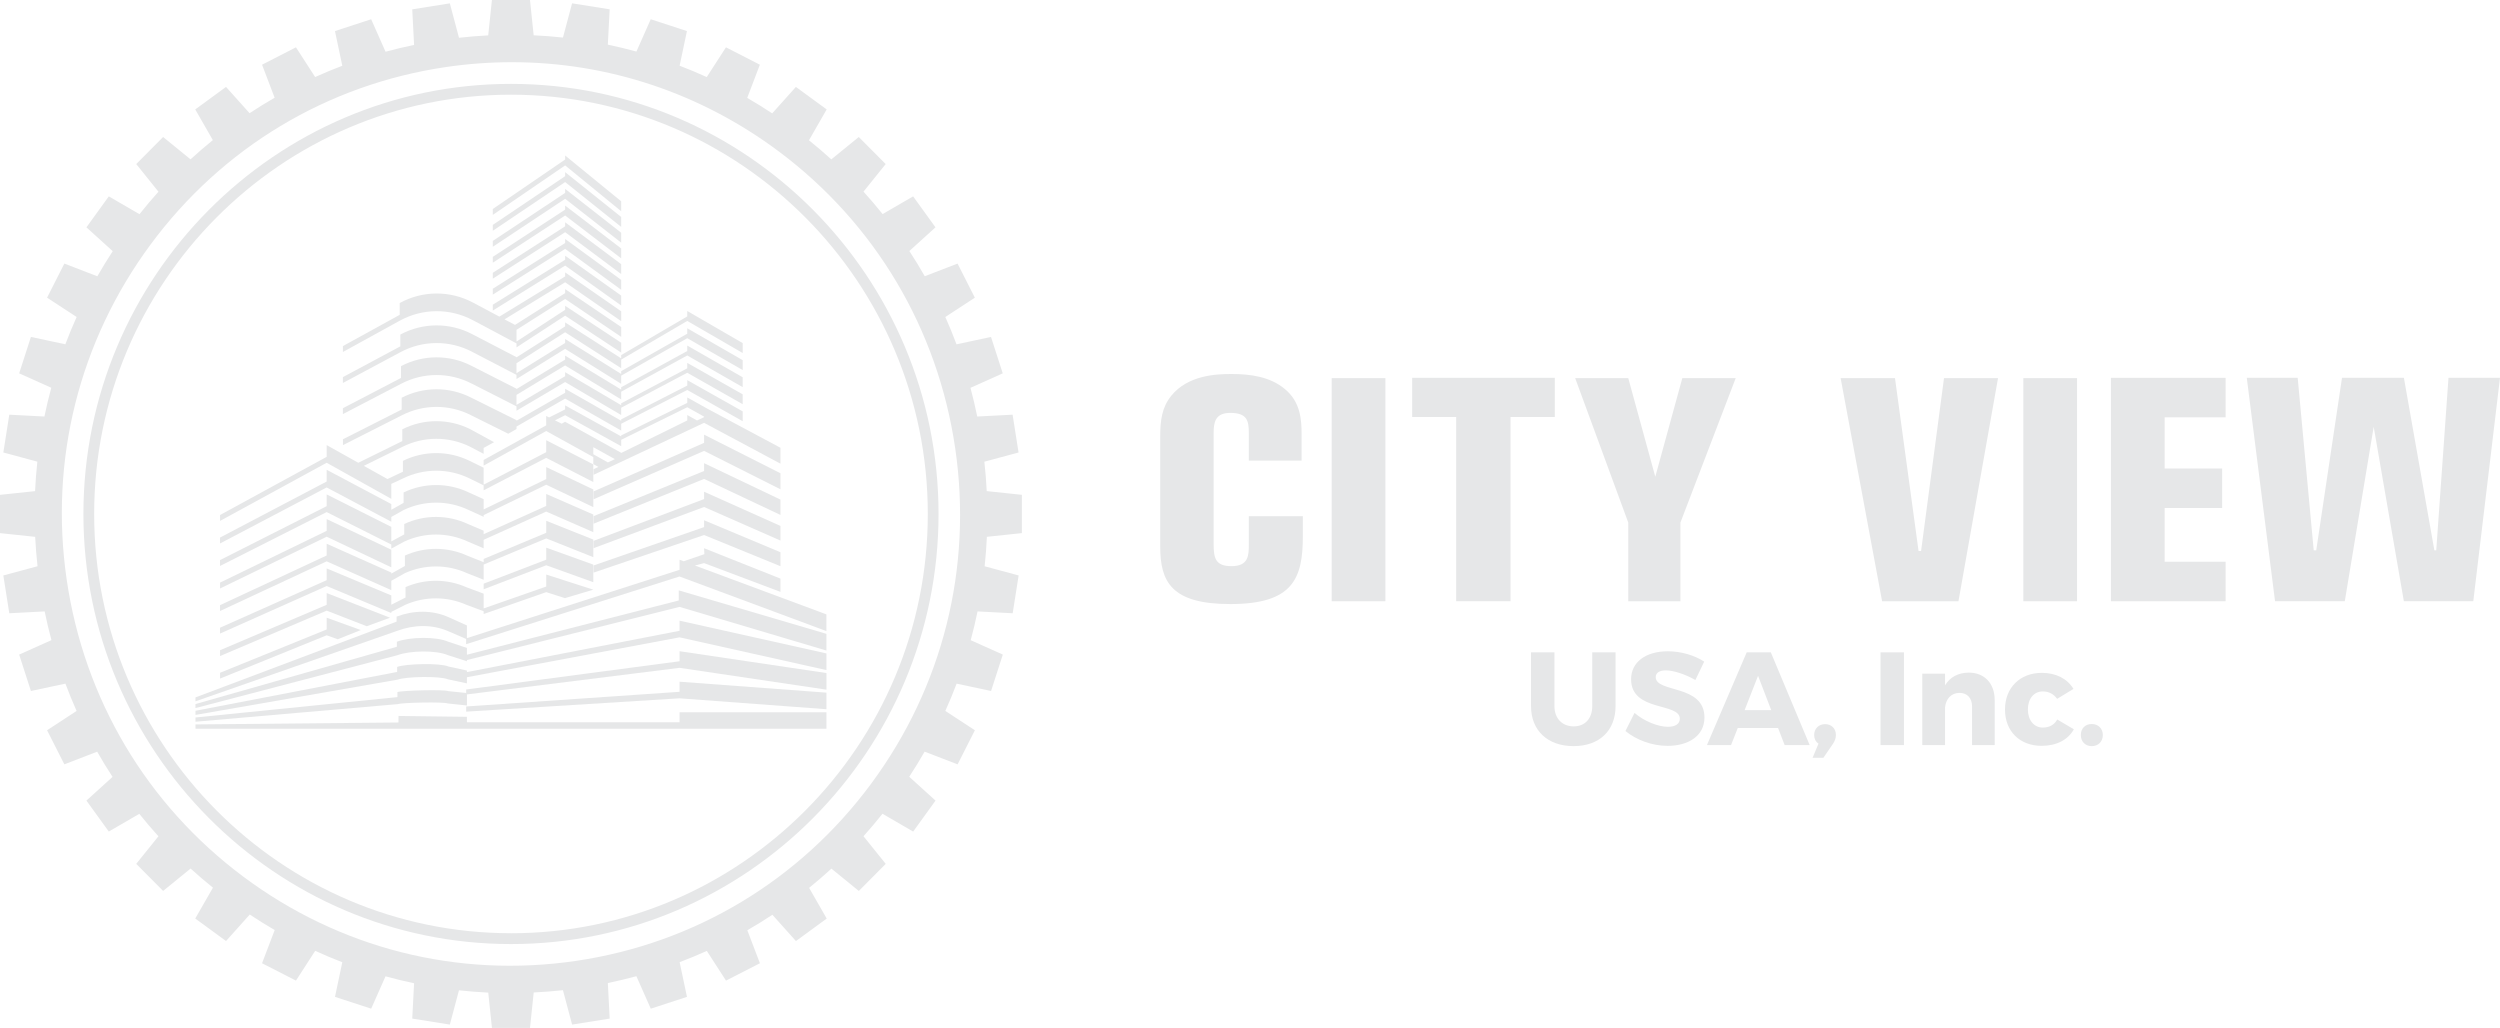 <svg width="197" height="81" viewBox="0 0 197 81" fill="none" xmlns="http://www.w3.org/2000/svg">
<path d="M48.949 16.644V15.862L44.533 12.253V12.57L38.832 16.468V16.934L44.533 13.034L48.949 16.644Z" fill="#E6E7E8"/>
<path d="M48.949 17.879V17.096L44.533 13.565V13.882L38.832 17.721V18.185L44.533 14.346L48.949 17.879Z" fill="#E6E7E8"/>
<path d="M48.949 19.12V18.34L44.533 14.885V15.201L38.832 18.983V19.445L44.533 15.665L48.949 19.12Z" fill="#E6E7E8"/>
<path d="M48.949 20.358V19.578L44.533 16.201V16.517L38.832 20.24V20.702L44.533 16.981L48.949 20.358Z" fill="#E6E7E8"/>
<path d="M48.949 21.596V20.816L44.533 17.517V17.833L38.832 21.496V21.959L44.533 18.297L48.949 21.596Z" fill="#E6E7E8"/>
<path d="M48.949 22.834V22.055L44.533 18.832V19.149L38.832 22.753V23.215L44.533 19.611L48.949 22.834Z" fill="#E6E7E8"/>
<path d="M48.949 24.072V23.293L44.533 20.15V20.467L38.832 24.009V24.472L44.533 20.927L48.949 24.072Z" fill="#E6E7E8"/>
<path d="M37.258 25.23L40.701 27.06V27.373L44.533 24.875L48.951 27.786V27.009L44.533 24.098V24.414L40.701 26.912V25.989L44.533 23.559L48.951 26.546V25.769L44.533 22.782V23.098L40.582 25.603L39.755 25.165L44.533 22.243L48.951 25.308V24.531L44.533 21.466V21.782L39.351 24.949L37.258 23.837C35.452 22.878 33.288 22.893 31.497 23.879V24.809L27.022 27.271V27.735L31.497 25.273C33.288 24.287 35.452 24.27 37.258 25.23Z" fill="#E6E7E8"/>
<path d="M37.203 27.723L40.699 29.539V29.869L44.531 27.49L48.949 30.245V29.602L54.156 26.65L58.524 29.161V28.38L54.156 25.869V26.296L48.949 29.247V29.468L44.531 26.712V27.029L40.699 29.408V28.621L44.531 26.182L48.949 29.015V28.338L54.156 25.29L58.524 27.818V27.036L54.156 24.507V24.934L48.949 27.983V28.238L44.531 25.405V25.722L40.699 28.16V28.143L37.203 26.328C35.428 25.4 33.31 25.413 31.546 26.363V27.293L27.02 29.717V30.179L31.546 27.756C33.308 26.804 35.426 26.792 37.203 27.72" fill="#E6E7E8"/>
<path d="M37.149 30.216L40.699 32.02V32.365L44.531 30.105L48.949 32.704V32.13L54.156 29.373L58.522 31.851V31.073L54.156 28.596V29.023L48.949 31.78V31.929L44.531 29.329V29.646L40.699 31.907V31.117L44.531 28.797L48.949 31.475V30.867L54.156 28.011L58.522 30.506V29.727L54.156 27.232V27.659L48.949 30.515V30.699L44.531 28.022V28.338L40.699 30.658V30.628L37.149 28.824C35.404 27.927 33.332 27.937 31.598 28.853V29.783L27.02 32.167V32.63L31.598 30.247C33.332 29.331 35.404 29.32 37.149 30.218" fill="#E6E7E8"/>
<path d="M37.095 32.709L40.05 34.178L40.701 33.807V33.612L44.533 31.41L48.951 33.932V33.392L54.158 30.731L58.524 33.192V32.416L54.158 29.956V30.382L48.951 33.043V33.156L44.533 30.635V30.951L40.701 33.153V33.109L37.097 31.319C35.383 30.452 33.357 30.46 31.652 31.341V32.271L27.024 34.614V35.075L31.652 32.731C33.357 31.851 35.383 31.842 37.097 32.708" fill="#E6E7E8"/>
<path d="M30.835 39.311V38.13L31.751 37.703C33.399 36.892 35.332 36.889 36.985 37.693L38.11 38.244V38.638L43.041 36.078L46.752 37.985V36.594L43.041 34.687V35.632L38.11 38.193V36.855L36.985 36.305C35.332 35.5 33.399 35.504 31.751 36.315V37.172L30.532 37.749L28.67 36.709L31.699 35.217C33.376 34.371 35.356 34.366 37.039 35.2L38.11 35.763V35.297L38.932 34.843L37.041 33.812C35.357 32.975 33.377 32.982 31.701 33.829V34.758L28.234 36.466L25.742 35.074V36L17.338 40.583V41.048L25.742 36.466L30.837 39.311H30.835Z" fill="#E6E7E8"/>
<path d="M30.835 41.109V40.735L31.803 40.191C33.423 39.415 35.31 39.414 36.933 40.188L38.112 40.726V40.589L43.043 38.196L46.754 39.961V38.57L43.043 36.806V37.751L38.112 40.144V39.337L36.933 38.801C35.31 38.027 33.425 38.028 31.803 38.804V39.627L30.835 40.171V39.72L25.741 37.019V37.945L17.336 42.361V42.826L25.741 38.411L30.835 41.112V41.109Z" fill="#E6E7E8"/>
<path d="M30.835 42.907V43.231L31.854 42.677C33.445 41.935 35.285 41.937 36.878 42.681L38.11 43.206V42.538L43.041 40.313L46.752 41.934V40.545L43.041 38.924V39.869L38.11 42.095V41.819L36.878 41.294C35.285 40.55 33.445 40.548 31.854 41.29V42.111L30.835 42.665V41.517L25.741 38.96V39.886L17.336 44.135V44.599L25.741 40.352L30.835 42.909V42.907Z" fill="#E6E7E8"/>
<path d="M30.835 44.706V43.318L25.742 40.904V41.831L17.338 45.91V46.373L25.742 42.293L30.835 44.706Z" fill="#E6E7E8"/>
<path d="M30.835 46.505V45.765L31.906 45.164C33.468 44.457 35.263 44.461 36.824 45.174L38.112 45.685V44.486L43.043 42.428L46.754 43.905V42.518L43.043 41.041V41.986L38.112 44.044V44.3L36.824 43.788C35.263 43.075 33.468 43.072 31.906 43.778V44.6L30.835 45.201V45.118L25.741 42.847V43.773L17.336 47.687V48.148L25.741 44.234L30.835 46.505Z" fill="#E6E7E8"/>
<path d="M30.835 48.303V48.215L31.956 47.65C33.49 46.979 35.238 46.984 36.77 47.666L38.112 48.166V48.385L43.043 46.66L44.518 47.133L46.754 46.466L43.043 45.275V46.22L38.112 47.944V46.781L36.77 46.281C35.239 45.599 33.49 45.593 31.956 46.264V47.087L30.835 47.653V46.92L25.741 44.792V45.719L17.336 49.465V49.926L25.741 46.179L30.835 48.307V48.303Z" fill="#E6E7E8"/>
<path d="M28.899 49.348L30.731 48.676L25.742 46.733V47.66L17.338 51.238V51.697L25.742 48.119L28.899 49.348Z" fill="#E6E7E8"/>
<path d="M26.611 50.374L28.429 49.648L25.742 48.676V49.602L17.338 53.015V53.472L25.742 50.061L26.611 50.374Z" fill="#E6E7E8"/>
<path d="M43.043 44.103L38.112 45.993V46.435L43.043 44.544L46.752 45.878V44.491L43.043 43.157V44.103Z" fill="#E6E7E8"/>
<path d="M61.5 35.285L55.736 32.203L54.157 31.319V31.746L48.949 34.31V34.388L44.531 31.944V32.261L43.272 32.895L43.036 32.779L43.041 33.517L38.11 36.244V36.691L43.041 33.964L46.752 36.015V36.569L47.151 36.792L46.769 36.972V37.417L55.481 33.319L61.5 36.537V35.283V35.285ZM46.752 35.795V35.238L48.453 36.179L47.902 36.438L46.752 35.795ZM54.926 33.134L54.157 32.704V33.131L48.953 35.693L48.949 35.68L44.531 33.236L44.262 33.387L43.73 33.123L44.533 32.718L48.951 35.161V34.655L54.158 32.091L55.481 32.831V32.872L54.928 33.133L54.926 33.134Z" fill="#E6E7E8"/>
<path d="M61.5 37.293L55.481 34.25V34.897L46.769 38.726V39.344L55.481 35.529L61.5 38.557V37.293Z" fill="#E6E7E8"/>
<path d="M61.5 39.368L55.481 36.499V37.114L46.769 40.675V41.271L55.481 37.739L61.5 40.577V39.368Z" fill="#E6E7E8"/>
<path d="M61.5 41.443L55.481 38.748V39.327L46.769 42.621V43.197L55.481 39.95L61.5 42.597V41.443Z" fill="#E6E7E8"/>
<path d="M55.481 41.536L46.769 44.56V45.124L55.481 42.16L61.5 44.618V43.517L55.481 40.997V41.536Z" fill="#E6E7E8"/>
<path d="M54.773 44.559L55.481 44.373L61.5 46.64V45.594L55.481 43.201L55.505 43.668L53.875 44.227L53.549 44.107V44.901L36.794 50.285V49.287L35.364 48.642C34.064 48.054 32.586 48.085 31.251 48.588V48.984L15.403 54.956V55.264L23.353 52.486L31.303 49.709C32.606 49.225 34.044 49.184 35.32 49.738L36.73 50.349V50.762L53.545 45.428L65.12 49.729V48.412L54.768 44.566L54.773 44.559Z" fill="#E6E7E8"/>
<path d="M53.488 47.316L36.794 51.592V51.06L35.352 50.579C34.377 50.139 32.275 50.19 31.273 50.567V50.964L15.403 55.479V55.795L23.362 53.712L26.066 53.004L31.32 51.629C32.297 51.265 34.352 51.216 35.31 51.631L36.792 52.108V52.012L53.547 47.822L65.122 51.263V49.947L53.486 46.522V47.316H53.488Z" fill="#E6E7E8"/>
<path d="M53.549 49.706L36.794 52.962V52.839L35.341 52.522C34.691 52.229 31.962 52.3 31.295 52.553V52.949L15.405 56.009V56.334L23.372 54.945L26.077 54.473L31.337 53.555C31.988 53.313 34.66 53.254 35.298 53.531L36.794 53.85V53.365L53.549 50.222L65.124 52.803V51.491L53.549 48.91V49.702V49.706Z" fill="#E6E7E8"/>
<path d="M53.549 52.108L36.733 54.332V54.606L35.329 54.462C35.004 54.315 31.65 54.41 31.317 54.535V54.932L15.405 56.537V56.872L23.38 56.178L26.089 55.943L31.355 55.484C31.682 55.362 34.97 55.294 35.288 55.433L36.795 55.592V54.72L53.55 52.625L65.125 54.346V53.036L53.55 51.316V52.11L53.549 52.108Z" fill="#E6E7E8"/>
<path d="M53.549 54.514L36.733 55.67V56.078L53.549 55.027L65.124 55.887V54.58L53.549 53.719V54.514Z" fill="#E6E7E8"/>
<path d="M53.549 56.917H36.794V56.485L31.404 56.417L31.398 56.932L15.405 57.084V57.426H26.099H36.733H36.794H53.549H65.124V56.124H53.549V56.917Z" fill="#E6E7E8"/>
<path d="M40.265 6.61C21.686 6.61 6.573 21.813 6.573 40.501C6.573 59.189 21.686 74.392 40.265 74.392C58.844 74.392 73.957 59.189 73.957 40.501C73.957 21.813 58.842 6.61 40.265 6.61ZM40.265 73.538C22.154 73.538 7.42 58.718 7.42 40.499C7.42 22.28 22.154 7.462 40.265 7.462C58.376 7.462 73.11 22.284 73.11 40.501C73.11 58.718 58.377 73.54 40.265 73.54" fill="#E6E7E8"/>
<path d="M80.525 42.008V38.992L77.754 38.699C77.717 37.928 77.653 37.156 77.567 36.382L80.262 35.656L79.793 32.677L77.006 32.822C76.85 32.06 76.673 31.307 76.473 30.56L79.016 29.42L78.091 26.551L75.373 27.132C75.1 26.404 74.808 25.686 74.491 24.978L76.818 23.457L75.456 20.77L72.87 21.767C72.487 21.091 72.082 20.429 71.657 19.78L73.716 17.914L71.954 15.474L69.55 16.869C69.066 16.266 68.565 15.675 68.043 15.101L69.792 12.928L67.672 10.796L65.507 12.559C64.938 12.041 64.351 11.54 63.746 11.054L65.142 8.622L62.716 6.849L60.849 8.933C60.202 8.507 59.547 8.098 58.881 7.714L59.877 5.099L57.205 3.729L55.692 6.073C54.986 5.751 54.274 5.453 53.554 5.179L54.13 2.449L51.278 1.517L50.15 4.063C49.404 3.858 48.653 3.677 47.897 3.519L48.042 0.735L45.08 0.262L44.361 2.96C43.595 2.877 42.826 2.816 42.053 2.781L41.762 0H38.763L38.472 2.788C37.706 2.827 36.937 2.889 36.169 2.976L35.447 0.264L32.485 0.737L32.63 3.539C31.872 3.697 31.123 3.875 30.381 4.076L29.247 1.517L26.395 2.449L26.973 5.182C26.249 5.457 25.535 5.751 24.833 6.07L23.321 3.729L20.649 5.099L21.641 7.7C20.971 8.087 20.311 8.493 19.666 8.92L17.811 6.849L15.385 8.622L16.772 11.04C16.173 11.526 15.585 12.031 15.014 12.556L12.854 10.796L10.735 12.928L12.487 15.106C11.972 15.679 11.474 16.27 10.991 16.878L8.573 15.474L6.81 17.914L8.883 19.792C8.458 20.443 8.053 21.101 7.67 21.772L5.071 20.77L3.709 23.457L6.039 24.98C5.719 25.688 5.423 26.406 5.15 27.13L2.436 26.551L1.51 29.42L4.041 30.555C3.837 31.305 3.657 32.06 3.5 32.822L0.732 32.677L0.263 35.656L2.943 36.379C2.86 37.149 2.8 37.923 2.764 38.701L0 38.994V42.01L2.771 42.303C2.81 43.073 2.872 43.847 2.958 44.62L0.263 45.346L0.732 48.325L3.519 48.179C3.675 48.941 3.852 49.695 4.054 50.442L1.51 51.582L2.436 54.45L5.154 53.87C5.426 54.598 5.721 55.316 6.036 56.022L3.709 57.543L5.071 60.23L7.657 59.233C8.041 59.909 8.445 60.571 8.869 61.219L6.81 63.086L8.573 65.526L10.977 64.131C11.46 64.735 11.962 65.325 12.484 65.899L10.735 68.072L12.854 70.205L15.019 68.442C15.588 68.961 16.176 69.462 16.78 69.948L15.385 72.38L17.811 74.153L19.681 72.065C20.326 72.492 20.979 72.905 21.646 73.289L20.649 75.904L23.321 77.272L24.838 74.925C25.542 75.247 26.252 75.549 26.973 75.825L26.397 78.553L29.249 79.484L30.379 76.934C31.123 77.139 31.874 77.323 32.63 77.481L32.485 80.265L35.447 80.737L36.167 78.036C36.933 78.119 37.701 78.182 38.474 78.218L38.765 81H41.763L42.056 78.207C42.822 78.168 43.59 78.112 44.36 78.028L45.082 80.737L48.043 80.265L47.898 77.462C48.656 77.305 49.405 77.127 50.148 76.925L51.281 79.484L54.133 78.553L53.555 75.82C54.279 75.545 54.993 75.249 55.697 74.932L57.209 77.272L59.881 75.904L58.889 73.303C59.559 72.918 60.219 72.51 60.864 72.084L62.719 74.155L65.145 72.382L63.758 69.963C64.359 69.477 64.945 68.972 65.516 68.448L67.676 70.207L69.795 68.073L68.043 65.895C68.558 65.323 69.056 64.732 69.54 64.124L71.957 65.528L73.72 63.087L71.647 61.209C72.072 60.559 72.477 59.9 72.86 59.23L75.459 60.232L76.821 57.545L74.491 56.022C74.811 55.314 75.107 54.596 75.382 53.871L78.096 54.45L79.022 51.582L76.491 50.447C76.695 49.697 76.875 48.941 77.031 48.179L79.799 48.325L80.269 45.346L77.589 44.623C77.671 43.852 77.732 43.078 77.767 42.301L80.532 42.008H80.525ZM68.656 61.745C63.014 69.372 54.758 74.334 45.405 75.716C36.053 77.098 26.727 74.732 19.144 69.059C11.561 63.384 6.628 55.079 5.255 45.673C3.881 36.265 6.233 26.885 11.873 19.257C17.515 11.63 25.771 6.667 35.122 5.286C36.866 5.028 38.607 4.901 40.337 4.901C47.888 4.901 55.214 7.328 61.383 11.943C68.965 17.618 73.898 25.923 75.272 35.331C76.646 44.738 74.294 54.118 68.654 61.746" fill="#E6E7E8"/>
<path d="M102.565 36.296H98.407V34.104C98.407 33.134 98.258 32.536 96.945 32.536C95.757 32.536 95.634 33.283 95.634 34.13V42.87C95.634 43.991 95.782 44.613 97.044 44.613C98.407 44.613 98.407 43.74 98.407 42.87V40.678H102.664V42.247C102.664 45.583 101.897 47.6 96.945 47.6C92.292 47.6 91.425 45.832 91.425 43.068V34.402C91.425 33.157 91.549 32.111 92.292 31.19C93.603 29.571 95.807 29.471 97.044 29.471C98.555 29.471 100.09 29.694 101.228 30.641C102.491 31.662 102.565 33.107 102.565 34.202V36.294V36.296Z" fill="#E6E7E8"/>
<path d="M109.17 29.797V47.378H104.937V29.797H109.17Z" fill="#E6E7E8"/>
<path d="M111.281 29.772H122.519V32.859H119.029V47.376H114.746V32.859H111.279V29.772H111.281Z" fill="#E6E7E8"/>
<path d="M132.565 29.797H136.774L132.417 41.178V47.378H128.307V41.178L124.124 29.797H128.307L130.437 37.567L132.567 29.797H132.565Z" fill="#E6E7E8"/>
<path d="M149.325 29.797L151.182 43.418H151.381L153.188 29.797H157.445L154.326 47.378H148.31L145.042 29.797H149.325Z" fill="#E6E7E8"/>
<path d="M163.671 29.797V47.378H159.439V29.797H163.671Z" fill="#E6E7E8"/>
<path d="M175.378 29.772V32.885H170.574V36.919H175.105V40.031H170.574V44.265H175.378V47.378H166.342V29.774H175.378V29.772Z" fill="#E6E7E8"/>
<path d="M177.048 29.772H181.058L182.321 43.368H182.519L184.55 29.772H189.427L191.828 43.368H191.976L192.941 29.772H197L194.895 47.376H189.424L187.047 33.632L184.769 47.376H179.273L177.046 29.772H177.048Z" fill="#E6E7E8"/>
<path d="M127.306 55.642C127.306 57.573 126.029 58.794 123.996 58.794C121.962 58.794 120.644 57.573 120.644 55.642V51.405H122.49V55.642C122.49 56.635 123.124 57.239 124.006 57.239C124.888 57.239 125.469 56.633 125.469 55.642V51.405H127.306V55.642Z" fill="#E6E7E8"/>
<path d="M134.291 52.135L133.596 53.587C132.828 53.138 131.863 52.825 131.27 52.825C130.792 52.825 130.471 53.002 130.471 53.356C130.471 54.62 134.311 53.9 134.311 56.54C134.311 58.002 133.025 58.774 131.405 58.774C130.191 58.774 128.945 58.315 128.085 57.605L128.801 56.176C129.548 56.833 130.668 57.272 131.425 57.272C132.006 57.272 132.37 57.053 132.37 56.635C132.37 55.341 128.53 56.114 128.53 53.524C128.53 52.178 129.681 51.321 131.425 51.321C132.474 51.321 133.542 51.644 134.289 52.135H134.291Z" fill="#E6E7E8"/>
<path d="M136.936 57.365L136.407 58.711H134.508L137.641 51.404H139.54L142.601 58.711H140.63L140.111 57.365H136.936ZM138.535 53.253L137.476 55.956H139.572L138.535 53.253Z" fill="#E6E7E8"/>
<path d="M144.669 57.919C144.669 58.18 144.576 58.4 144.44 58.608L143.682 59.714H142.832L143.298 58.596C143.059 58.441 142.956 58.19 142.956 57.917C142.956 57.416 143.32 57.062 143.818 57.062C144.275 57.062 144.669 57.365 144.669 57.917V57.919Z" fill="#E6E7E8"/>
<path d="M148.186 58.713V51.405H150.032V58.713H148.186Z" fill="#E6E7E8"/>
<path d="M157.183 55.163V58.713H155.398V55.665C155.398 55.008 155.014 54.599 154.412 54.599C153.758 54.599 153.342 55.069 153.27 55.737V58.713H151.475V53.087H153.27V54.005C153.664 53.348 154.307 53.013 155.137 53.002C156.371 53.002 157.181 53.847 157.181 55.163H157.183Z" fill="#E6E7E8"/>
<path d="M163.388 54.286L162.102 55.069C161.843 54.703 161.459 54.484 160.971 54.484C160.276 54.484 159.797 55.058 159.797 55.903C159.797 56.748 160.276 57.333 160.971 57.333C161.479 57.333 161.873 57.124 162.112 56.696L163.42 57.468C162.964 58.293 162.062 58.772 160.878 58.772C159.156 58.772 157.993 57.624 157.993 55.912C157.993 54.2 159.166 53.021 160.898 53.021C162.01 53.021 162.902 53.48 163.388 54.284V54.286Z" fill="#E6E7E8"/>
<path d="M165.703 57.919C165.703 58.441 165.34 58.796 164.831 58.796C164.323 58.796 163.969 58.441 163.969 57.919C163.969 57.397 164.323 57.052 164.831 57.052C165.34 57.052 165.703 57.407 165.703 57.919Z" fill="#E6E7E8"/>
</svg>
